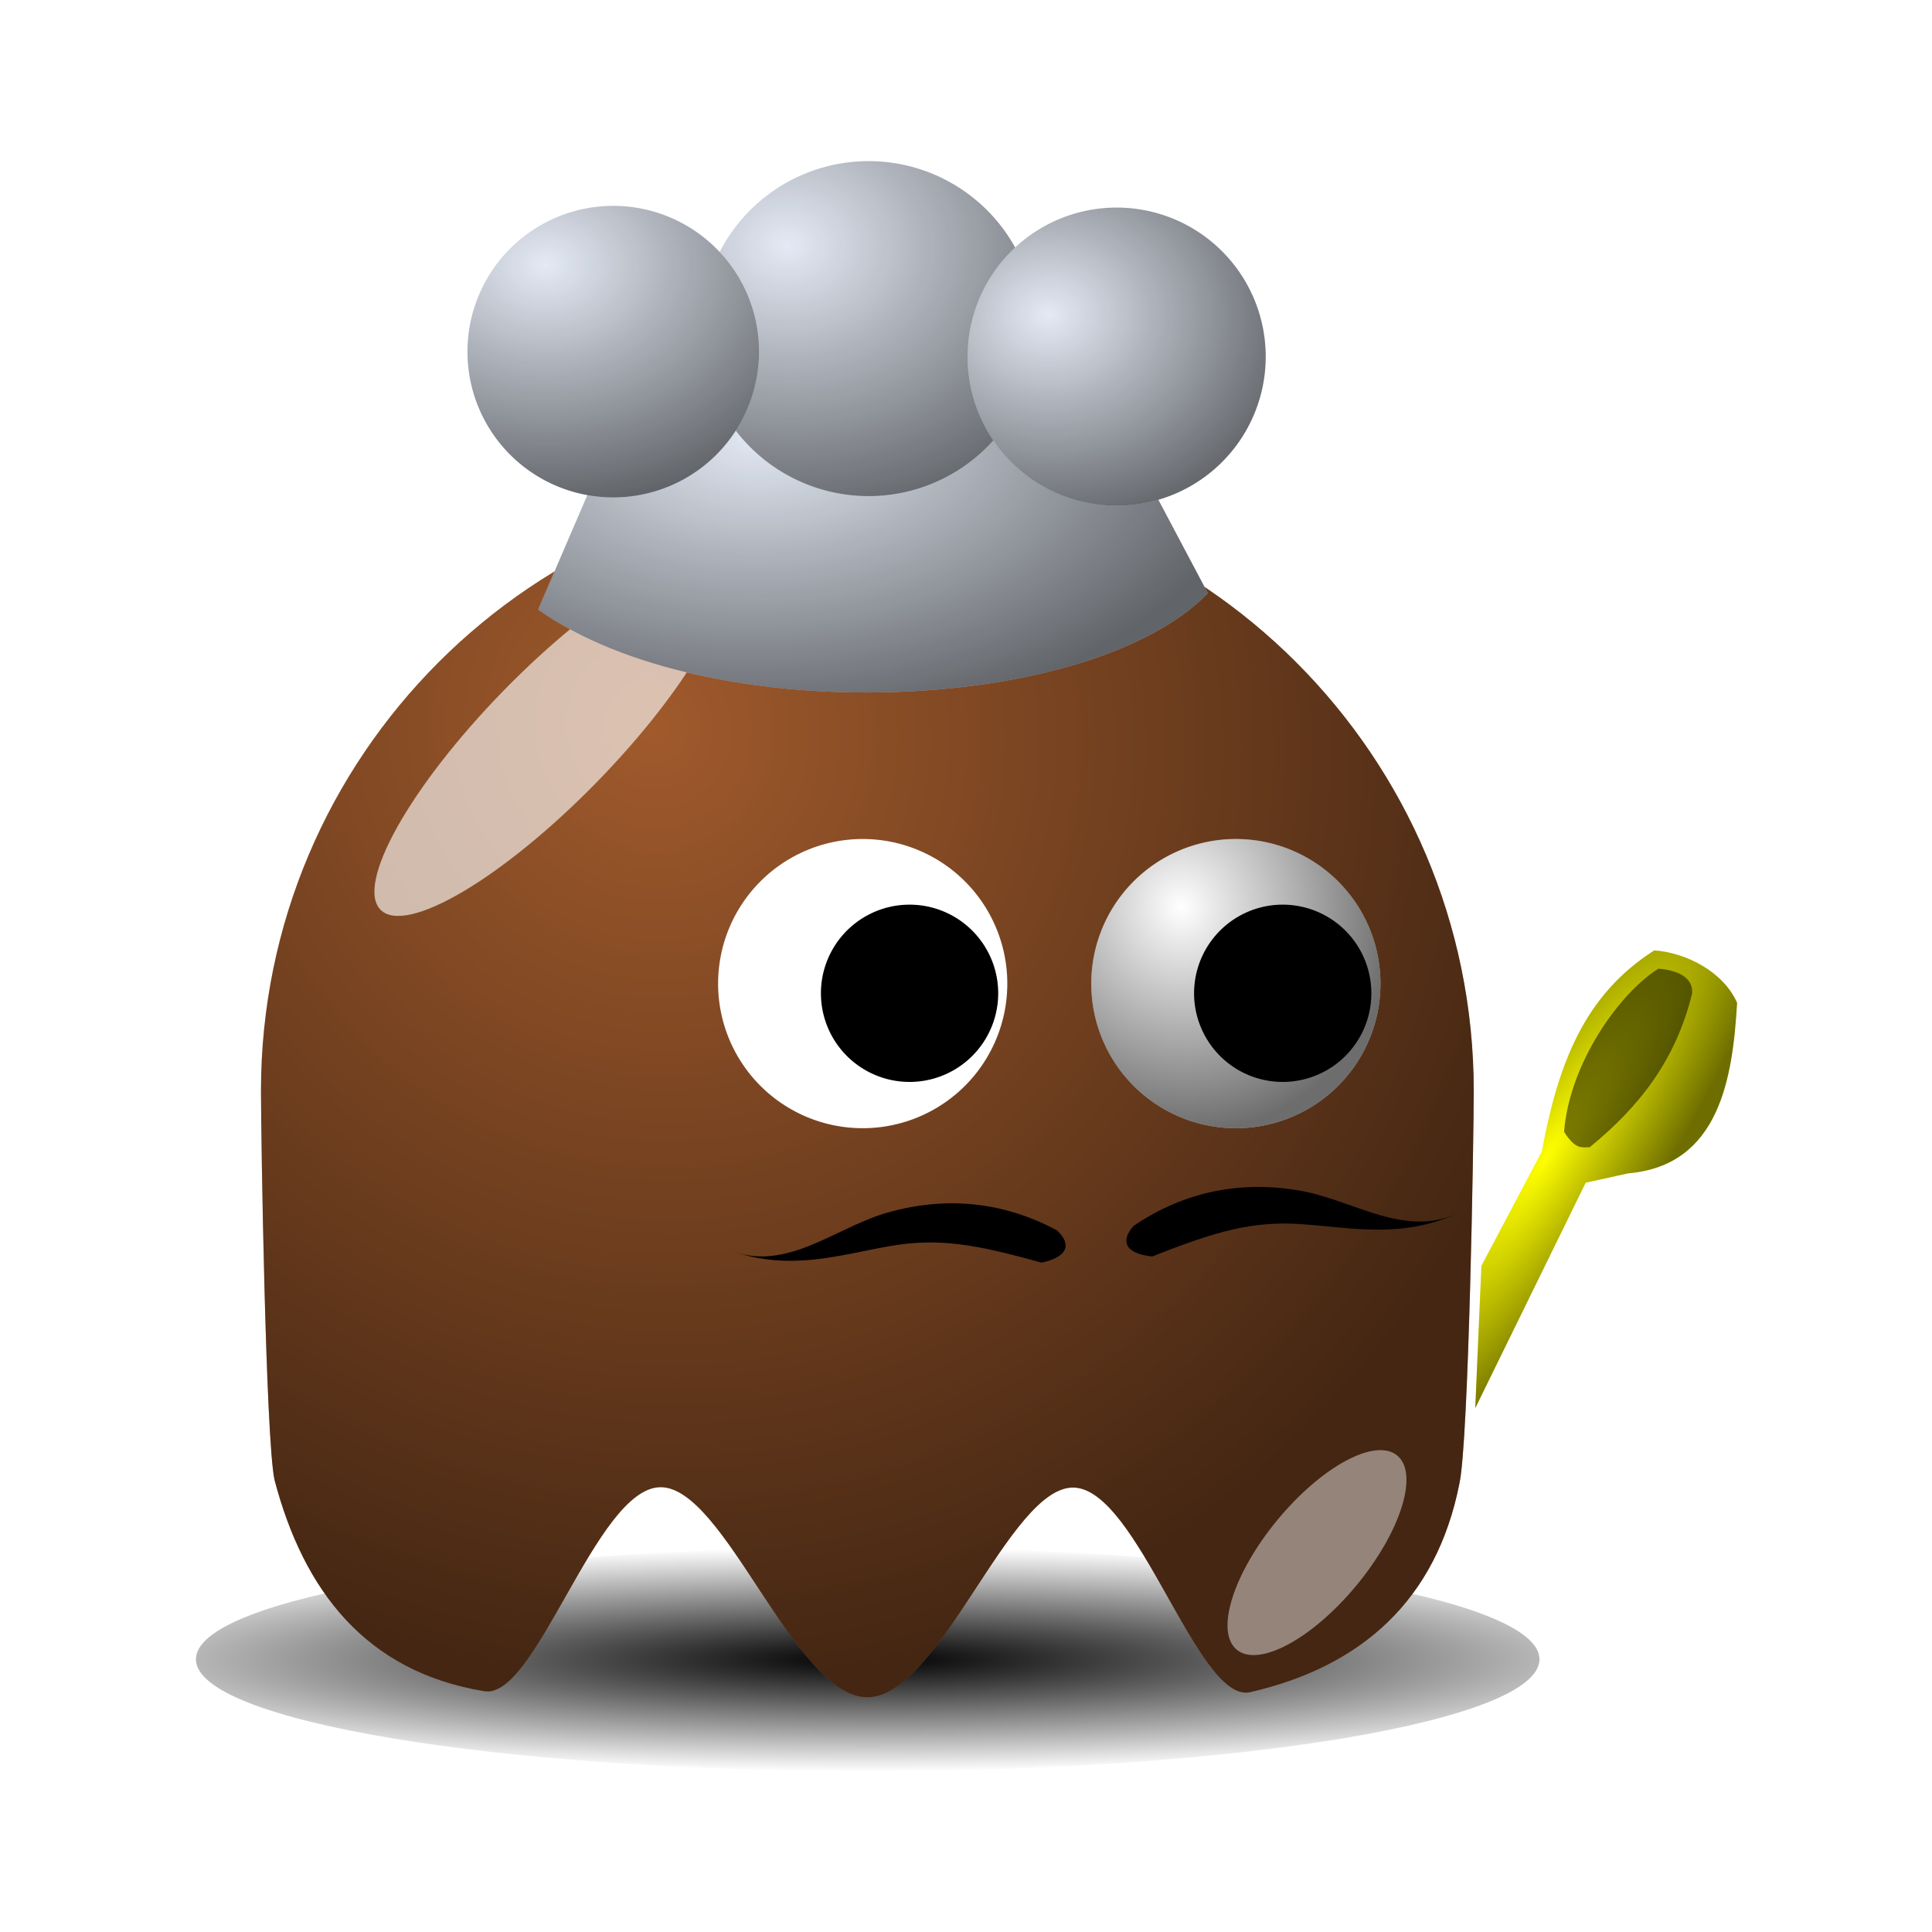 <svg:svg xmlns:dc="http://purl.org/dc/elements/1.1/" xmlns:ns1="http://sodipodi.sourceforge.net/DTD/sodipodi-0.dtd" xmlns:ns2="http://www.inkscape.org/namespaces/inkscape" xmlns:ns3="http://www.w3.org/1999/xlink" xmlns:ns5="http://creativecommons.org/ns#" xmlns:rdf="http://www.w3.org/1999/02/22-rdf-syntax-ns#" xmlns:svg="http://www.w3.org/2000/svg" height="147.661" id="svg2" version="1.0" viewBox="-8.185 -11.356 147.661 147.661" width="147.661" ns1:docname="chef.svg" ns1:version="0.32" ns2:export-filename="/home/nicu/Desktop/pacman/pacman.png" ns2:export-xdpi="90" ns2:export-ydpi="90" ns2:output_extension="org.inkscape.output.svg.inkscape" ns2:version="0.45+devel">
  <svg:defs id="defs4">
    <svg:linearGradient id="linearGradient2315">
      <svg:stop id="stop2317" offset="0" style="stop-color:#000000;stop-opacity:0" />
      <svg:stop id="stop2319" offset="1" style="stop-color:#000000;stop-opacity:.572" />
    </svg:linearGradient>
    <svg:filter height="1.682" id="filter3730" width="1.696" x="-.348" y="-.341" ns2:collect="always">
      <svg:feGaussianBlur id="feGaussianBlur3732" stdDeviation="5.465" ns2:collect="always" />
    </svg:filter>
    <svg:filter height="1.907" id="filter4065" width="2.039" x="-.52" y="-.453" ns2:collect="always">
      <svg:feGaussianBlur id="feGaussianBlur4067" stdDeviation="4.151" ns2:collect="always" />
    </svg:filter>
    <svg:filter height="1.68" id="filter4112" width="1.14" x="-.07" y="-.34" ns2:collect="always">
      <svg:feGaussianBlur id="feGaussianBlur4114" stdDeviation="3.968" ns2:collect="always" />
    </svg:filter>
    <svg:radialGradient cx="210.89" cy="506.35" gradientTransform="matrix(1.403 0 -1.4521e-7 .206 -89.845 403.11)" gradientUnits="userSpaceOnUse" id="radialGradient4038" r="68" ns2:collect="always">
      <svg:stop id="stop4074" offset="0" style="stop-color:#000000" />
      <svg:stop id="stop4076" offset="1" style="stop-color:#000000;stop-opacity:0" />
    </svg:radialGradient>
    <svg:radialGradient cx="216.99" cy="497.96" gradientTransform="matrix(.716 1.413 -1.354 .686 735.84 -155.77)" gradientUnits="userSpaceOnUse" id="radialGradient4040" r="65" ns2:collect="always" ns3:href="#linearGradient2315" />
    <svg:radialGradient cx="233.5" cy="409.86" gradientTransform="matrix(.387 1.516 -1.423 .363 726.51 -93.107)" gradientUnits="userSpaceOnUse" id="radialGradient4042" r="15.5" ns2:collect="always" ns3:href="#linearGradient2315" />
    <svg:radialGradient cx="196.49" cy="498.02" gradientTransform="matrix(2.101 .037 -.029 1.638 -201.92 -324.88)" gradientUnits="userSpaceOnUse" id="radialGradient4069" r="10.389" ns2:collect="always" ns3:href="#linearGradient2315" />
    <svg:radialGradient cx="198.47" cy="502.24" gradientTransform="matrix(1.696 0 -0 1.435 -140.04 -219.28)" gradientUnits="userSpaceOnUse" id="radialGradient4071" r="10.389" ns2:collect="always" ns3:href="#linearGradient2315" />
    <svg:radialGradient cx="196.17" cy="498.96" gradientTransform="matrix(2.034 .086 -.07 1.659 -167.83 -345.48)" gradientUnits="userSpaceOnUse" id="radialGradient4079" r="10.389" ns2:collect="always" ns3:href="#linearGradient2315" />
    <svg:radialGradient cx="197.47" cy="366.54" gradientTransform="matrix(1.497 -.036 .021 .886 -105.7 58.261)" gradientUnits="userSpaceOnUse" id="radialGradient4087" r="35.894" ns2:collect="always" ns3:href="#linearGradient2315" />
    <svg:radialGradient cx="281.75" cy="454.56" gradientTransform="matrix(.694 .45 -1.763 2.72 887.52 -909.55)" gradientUnits="userSpaceOnUse" id="radialGradient4108" r="14.034" ns2:collect="always" ns3:href="#linearGradient2315" />
  </svg:defs>
  <ns1:namedview bordercolor="#666666" borderopacity="1.0" gridtolerance="10000" guidetolerance="10" height="640px" id="base" objecttolerance="10" pagecolor="#ffffff" showgrid="false" showguides="true" width="128px" ns2:current-layer="layer1" ns2:cx="-69.85019" ns2:cy="65.533166" ns2:document-units="px" ns2:guide-bbox="true" ns2:pageopacity="0.0" ns2:pageshadow="2" ns2:window-height="717" ns2:window-width="937" ns2:window-x="674" ns2:window-y="205" ns2:zoom="1">
    <ns2:grid id="grid3194" originx="0px" originy="0px" spacingx="0px" spacingy="0px" type="xygrid" />
  </ns1:namedview>
  <svg:g id="layer1" transform="translate(-233.42 -11.735)" ns2:groupmode="layer" ns2:label="Layer 1">
    <svg:g id="g4010" transform="matrix(.713 0 0 .713 142.51 -234.5)">
      <svg:path d="m274.82 465.11l6.47-12.24c1.75-9.37 4.52-16.76 12.06-21.57 3.43 0.24 7.42 2.3 8.88 5.62-0.47 7.95-1.83 17.43-11.68 18.28l-4.55 1-11.84 24.17 0.66-15.26z" id="rect4097" style="fill:#ffff00" ns1:nodetypes="cccccccc" />
      <svg:path d="m274 507.36c0 7.73-30.46 14-68 14s-68-6.27-68-14 30.46-14 68-14 68 6.27 68 14z" id="path4012" style="filter:url(#filter4112);fill:url(#radialGradient4038)" transform="matrix(1.059 0 0 .857 -9.118 72.48)" />
      <svg:path d="m293.8 433.26c-4.17 2.6-9.54 10.13-10.12 17.49 1.28 2 1.96 1.63 2.75 1.65 5.42-4.43 9.22-9.38 10.98-16.47 0.16-2.08-2.29-2.57-3.61-2.67z" id="path4100" style="fill-rule:evenodd;fill:#808000" ns1:nodetypes="ccccc" />
      <svg:path d="m305 531.36c0 4.85-0.53 37.56-1.54 42.11-2.47 12.46-10.48 19.63-22.51 22.36-5.59 1.04-11.95-21.82-18.85-21.95s-14.34 22.48-22.1 22.48c-7.8 0-15.27-22.62-22.2-22.52-6.93 0.11-13.31 22.94-18.91 21.86-12.68-2.1-19.32-10.78-22.44-22.64-0.95-4.42-1.45-37-1.45-41.7 0-35.88 29.12-65 65-65s65 29.12 65 65z" id="path4014" style="fill:#a05a2c" transform="translate(-31,-85)" ns1:nodetypes="cccsssccssc" />
      <svg:path d="m305 531.36c0 4.85-0.53 37.56-1.54 42.11-2.47 12.46-10.48 19.63-22.51 22.36-5.59 1.04-11.95-21.82-18.85-21.95s-14.34 22.48-22.1 22.48c-7.8 0-15.27-22.62-22.2-22.52-6.93 0.11-13.31 22.94-18.91 21.86-12.68-2.1-19.32-10.78-22.44-22.64-0.95-4.42-1.45-37-1.45-41.7 0-35.88 29.12-65 65-65s65 29.12 65 65z" id="path4016" style="fill:url(#radialGradient4040)" transform="translate(-31,-85)" ns1:nodetypes="cccsssccssc" />
      <svg:g id="g4018" transform="translate(5,10)">
        <svg:path d="m255 417.86a15.5 15.5 0 1 1 -31 0 15.5 15.5 0 1 1 31 0z" id="path4020" style="fill:#ffffff" transform="translate(4,7)" ns1:cx="239.5" ns1:cy="417.86218" ns1:rx="15.5" ns1:ry="15.5" ns1:type="arc" />
        <svg:path d="m255 417.86a15.5 15.5 0 1 1 -31 0 15.5 15.5 0 1 1 31 0z" id="path4022" style="fill:url(#radialGradient4042)" transform="translate(4,7)" ns1:cx="239.5" ns1:cy="417.86218" ns1:rx="15.5" ns1:ry="15.5" ns1:type="arc" />
        <svg:path d="m255 417.86a15.5 15.5 0 1 1 -31 0 15.5 15.5 0 1 1 31 0z" id="path4024" style="fill:#000000" transform="matrix(.613 0 0 .613 101.71 169.75)" ns1:cx="239.5" ns1:cy="417.86218" ns1:rx="15.5" ns1:ry="15.5" ns1:type="arc" />
      </svg:g>
      <svg:g id="g4026" transform="translate(-35,10)">
        <svg:path d="m255 417.86a15.5 15.5 0 1 1 -31 0 15.5 15.5 0 1 1 31 0z" id="path4028" style="fill:#ffffff" transform="translate(4,7)" ns1:cx="239.5" ns1:cy="417.86218" ns1:rx="15.5" ns1:ry="15.5" ns1:type="arc" />
        <svg:path d="m255 417.86a15.5 15.5 0 1 1 -31 0 15.5 15.5 0 1 1 31 0z" id="path4030" style="fill:url(#radialGradient4042)" transform="translate(4,7)" ns1:cx="239.5" ns1:cy="417.86218" ns1:rx="15.5" ns1:ry="15.5" ns1:type="arc" />
        <svg:path d="m255 417.86a15.5 15.5 0 1 1 -31 0 15.5 15.5 0 1 1 31 0z" id="path4032" style="fill:#000000" transform="matrix(.613 0 0 .613 101.71 169.75)" ns1:cx="239.5" ns1:cy="417.86218" ns1:rx="15.5" ns1:ry="15.5" ns1:type="arc" />
      </svg:g>
      <svg:path d="m180.01 413.25c-10.03 10.27-20.41 16.42-23.17 13.72-2.77-2.7 3.13-13.23 13.15-23.5 10.03-10.27 20.41-16.41 23.17-13.71 2.77 2.7-3.13 13.22-13.15 23.49z" id="path4034" style="filter:url(#filter3730);fill-opacity:.627;fill:#ffffff" />
      <svg:path d="m262 501.86c0 7.45-2.46 13.5-5.5 13.5s-5.5-6.05-5.5-13.5 2.46-13.5 5.5-13.5 5.5 6.05 5.5 13.5z" id="path4036" style="filter:url(#filter4065);fill-opacity:.434;fill:#ffffff" transform="matrix(.771 .637 -.637 .771 379.12 -54.471)" />
      <svg:path d="m185.28 367.85h46.89l13.33 25.16c-12.63 13.01-53.64 14.68-71.79 1.75l11.57-26.91z" id="rect4046" style="fill:#e4eaf5" ns1:nodetypes="ccccc" />
      <svg:path d="m185.28 367.85h46.89l13.33 25.16c-12.63 13.01-53.64 14.68-71.79 1.75l11.57-26.91z" id="path4085" style="fill:url(#radialGradient4087)" ns1:nodetypes="ccccc" />
      <svg:path d="m211.7 504.34a10.389 10.389 0 1 1 -20.78 0 10.389 10.389 0 1 1 20.78 0z" id="path4051" style="fill:#e4eaf5" transform="matrix(1.728 0 0 1.728 -138.73 -506.85)" ns1:cx="201.30832" ns1:cy="504.33896" ns1:rx="10.389135" ns1:ry="10.389135" ns1:type="arc" />
      <svg:path d="m211.7 504.34a10.389 10.389 0 1 1 -20.78 0 10.389 10.389 0 1 1 20.78 0z" id="path4073" style="fill:url(#radialGradient4079)" transform="matrix(1.728 0 0 1.728 -138.73 -506.85)" ns1:cx="201.30832" ns1:cy="504.33896" ns1:rx="10.389135" ns1:ry="10.389135" ns1:type="arc" />
      <svg:path d="m211.7 504.34a10.389 10.389 0 1 1 -20.78 0 10.389 10.389 0 1 1 20.78 0z" id="path4053" style="fill:#e4eaf5" transform="matrix(1.504 0 0 1.504 -121.01 -391.41)" ns1:cx="201.30832" ns1:cy="504.33896" ns1:rx="10.389135" ns1:ry="10.389135" ns1:type="arc" />
      <svg:path d="m211.7 504.34a10.389 10.389 0 1 1 -20.78 0 10.389 10.389 0 1 1 20.78 0z" id="path4061" style="fill:url(#radialGradient4069)" transform="matrix(1.504 0 0 1.504 -121.01 -391.41)" ns1:cx="201.30832" ns1:cy="504.33896" ns1:rx="10.389135" ns1:ry="10.389135" ns1:type="arc" />
      <svg:path d="m211.7 504.34a10.389 10.389 0 1 1 -20.78 0 10.389 10.389 0 1 1 20.78 0z" id="path4055" style="fill:#e4eaf5" transform="matrix(1.538 0 0 1.538 -73.895 -408.02)" ns1:cx="201.30832" ns1:cy="504.33896" ns1:rx="10.389135" ns1:ry="10.389135" ns1:type="arc" />
      <svg:path d="m211.7 504.34a10.389 10.389 0 1 1 -20.78 0 10.389 10.389 0 1 1 20.78 0z" id="path4063" style="fill:url(#radialGradient4071)" transform="matrix(1.538 0 0 1.538 -73.895 -408.02)" ns1:cx="201.30832" ns1:cy="504.33896" ns1:rx="10.389135" ns1:ry="10.389135" ns1:type="arc" />
      <svg:path d="m210.71 459.54c-5.32 1.67-10.3 6.05-16.09 4.05l-0.17-0.06c6.28 2.17 11.47 0.44 16.89-0.52 5.22-0.93 9.29-0.21 16.32 1.76 3.05-0.64 3.13-2.12 1.66-3.46-6.01-3.23-12.34-3.67-18.61-1.77z" id="path4089" style="fill-rule:evenodd;fill:#000000" ns1:nodetypes="cccsccc" />
      <svg:path d="m255.84 457.14c5.48 1.11 10.88 4.94 16.43 2.34l0.17-0.07c-6.03 2.82-11.36 1.63-16.86 1.24-5.28-0.38-9.26 0.77-16.04 3.46-3.1-0.32-3.34-1.78-2.01-3.27 5.63-3.84 11.89-4.93 18.31-3.7z" id="path4095" style="fill-rule:evenodd;fill:#000000" ns1:nodetypes="cccsccc" />
      <svg:path d="m274.82 465.11l6.47-12.24c1.75-9.37 4.52-16.76 12.06-21.57 3.43 0.24 7.42 2.3 8.88 5.62-0.47 7.95-1.83 17.43-11.68 18.28l-4.55 1-11.84 24.17 0.66-15.26z" id="path4106" style="fill:url(#radialGradient4108)" ns1:nodetypes="cccccccc" />
    </svg:g>
  </svg:g>
</svg:svg>